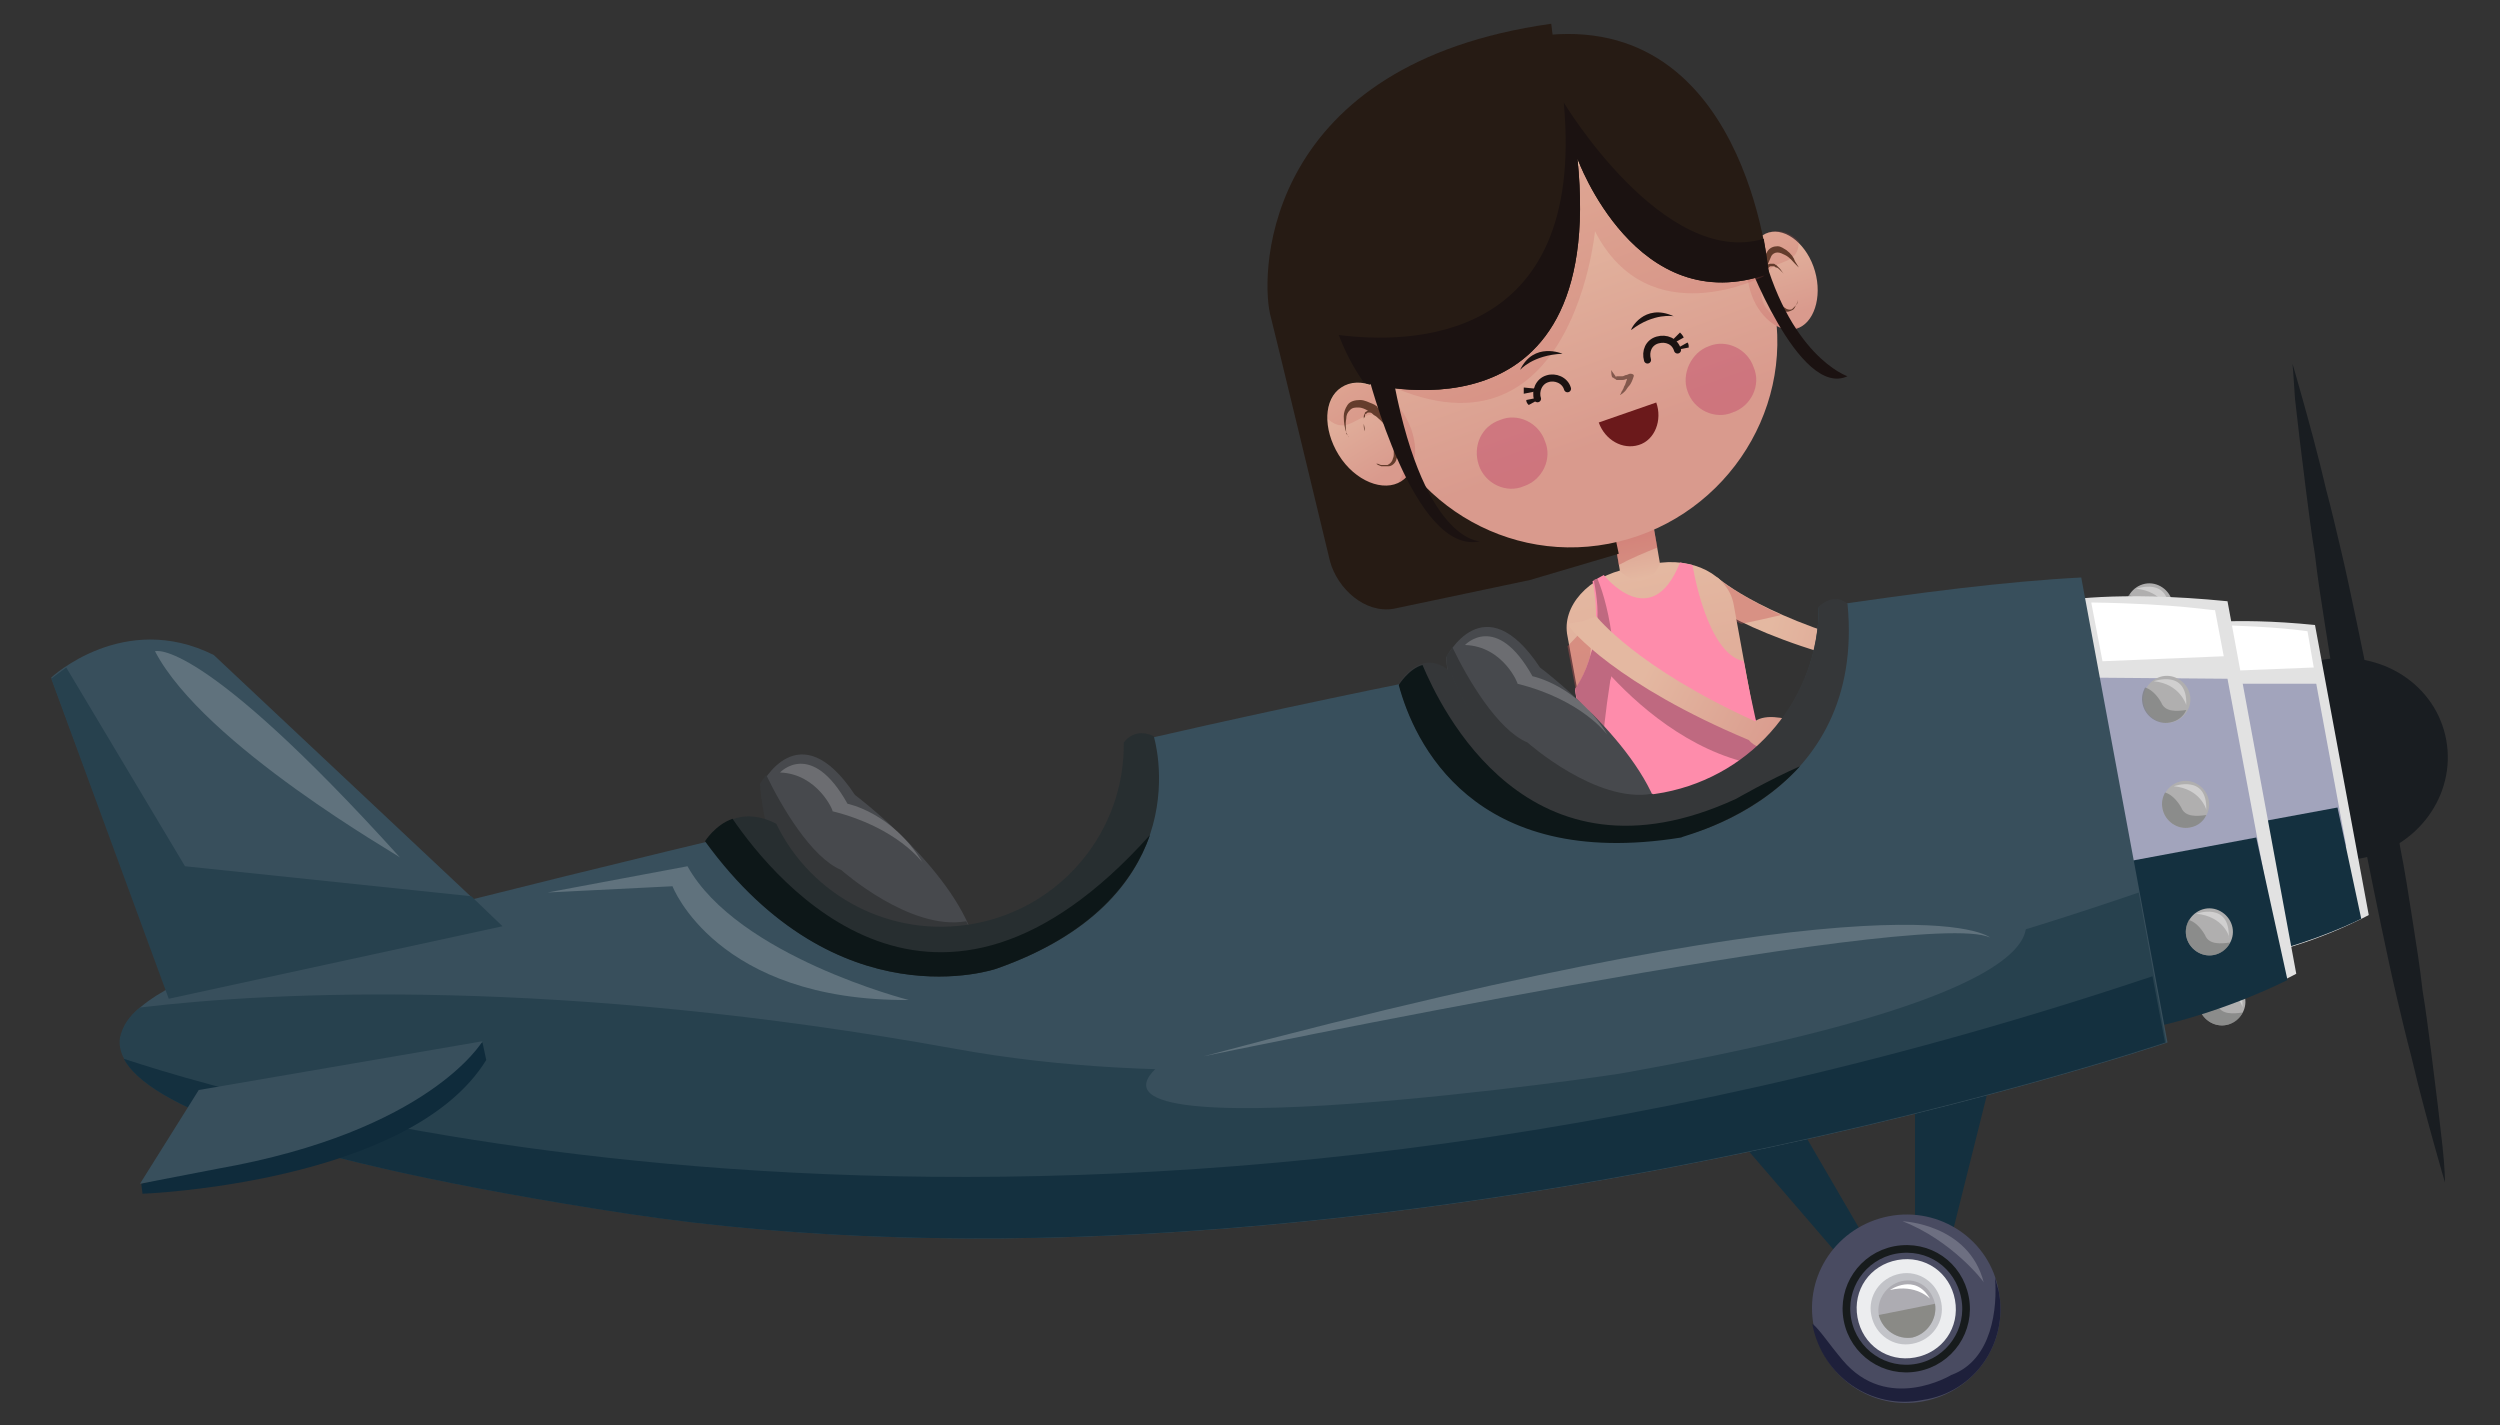 <?xml version="1.0" encoding="utf-8"?>
<!-- Generator: Adobe Illustrator 22.1.0, SVG Export Plug-In . SVG Version: 6.00 Build 0)  -->
<svg version="1.1" id="Capa_1" xmlns="http://www.w3.org/2000/svg" xmlns:xlink="http://www.w3.org/1999/xlink" x="0px" y="0px"
	 viewBox="0 0 200 114" style="enable-background:new 0 0 200 114;" xml:space="preserve">
<rect x="0" y="0" width="200" height="114" fill="#333333" stroke="none"/>
<style type="text/css">
	.st0{fill:url(#SVGID_1_);}
	.st1{opacity:0.4;fill:#C75958;}
	.st2{fill:url(#SVGID_2_);}
	.st3{fill:url(#SVGID_3_);}
	.st4{fill:#FE8CAB;}
	.st5{fill:#BF6980;}
	.st6{fill:#CD853C;}
	.st7{fill:#261B14;}
	.st8{fill:url(#SVGID_4_);}
	.st9{fill:url(#SVGID_5_);}
	.st10{opacity:0.2;fill:#C75958;}
	.st11{fill:#643C2C;}
	.st12{fill:#1B1211;}
	.st13{fill:#83584D;}
	.st14{fill:none;stroke:#1B1211;stroke-width:0.566;stroke-linecap:round;stroke-miterlimit:10;}
	.st15{fill:#6B191B;}
	.st16{opacity:0.6;fill:#C75C73;}
	.st17{fill:url(#SVGID_6_);}
	.st18{fill:url(#SVGID_7_);}
	.st19{fill:#14303F;}
	.st20{fill:#191D21;}
	.st21{fill:#B0AFAF;}
	.st22{opacity:0.6;fill:#737574;}
	.st23{opacity:0.4;fill:#FFFFFF;}
	.st24{fill:#E2E2E2;}
	.st25{opacity:0.3;fill:#0A1261;}
	.st26{fill:#FFFFFF;}
	.st27{fill:#47494D;}
	.st28{fill:#353739;}
	.st29{opacity:0.2;fill:#FFFFFF;}
	.st30{fill:#384F5C;}
	.st31{fill:#27414E;}
	.st32{fill:#0F2B3B;}
	.st33{fill:#272E30;}
	.st34{fill:#0D1718;}
	.st35{fill:#494B61;}
	.st36{fill:none;stroke:#171B1C;stroke-width:0.612;stroke-miterlimit:10;}
	.st37{fill:#ECEDEF;}
	.st38{fill:#C2C3C8;}
	.st39{fill:#ADACB2;}
	.st40{fill:#8A8A86;}
	.st41{fill:#1E203B;}
</style>
<g>
	<g>
		<g>
			
				<linearGradient id="SVGID_1_" gradientUnits="userSpaceOnUse" x1="-3489.553" y1="2710.164" x2="-3493.33" y2="2722.179" gradientTransform="matrix(-2.080807e-02 -1 1 -2.080807e-02 -2641.089 -3383.277)">
				<stop  offset="0" style="stop-color:#E4B8A1"/>
				<stop  offset="1" style="stop-color:#D99A8D"/>
			</linearGradient>
			<path class="st0" d="M151.5,52.1c-10.1-2.4-14-5.8-14.1-5.9l-1,0.6l-1.1,0.4c0.2,0.4,4.8,4.1,16,6.4c0.5,0.4,1.3,0.6,2.2,0.5
				c1.3-0.2,2.3-0.9,2.2-1.6c-0.1-0.7-1.2-1.2-2.6-1.1C152.5,51.6,151.9,51.8,151.5,52.1z"/>
			<path class="st1" d="M137.4,46.3l-1,0.6l-0.4,0.2l-0.5,0.5c0.1,0,0.1,0.1,0.2,0.2c0,0,0,0,0,0c0,0,0.1,0.1,0.1,0.1c0,0,0,0,0,0
				c0,0,0.1,0.1,0.1,0.1c0,0,0,0,0,0c0,0,0.1,0.1,0.1,0.1c0,0,0,0,0,0c0.7,0.5,1.7,1.1,3.3,1.8c1.1-0.2,2.3-0.5,3.2-0.7
				C139,47.6,137.5,46.3,137.4,46.3z"/>
		</g>
		<g>
			<g>
				<g>
					
						<linearGradient id="SVGID_2_" gradientUnits="userSpaceOnUse" x1="135.273" y1="93.249" x2="135.727" y2="117.103" gradientTransform="matrix(0.983 -0.182 0.182 0.983 -18.97 -21.149)">
						<stop  offset="0" style="stop-color:#E4B8A1"/>
						<stop  offset="1" style="stop-color:#D99A8D"/>
					</linearGradient>
					<path class="st2" d="M141.2,66.7c0.4-0.8,0.6-1.6,0.4-2.4l-2.9-15.9c-0.4-2.4-3.3-3.9-6.4-3.3l-2.1,0.4c-3.1,0.6-5.3,3-4.8,5.4
						l2.9,15.9c0.2,0.8,0.6,1.6,1.3,2.1L141.2,66.7z"/>
					<path class="st1" d="M126.4,57c0.8-1.7,1-7.4,1-7.4l-2,2.1L126.4,57z"/>
					
						<linearGradient id="SVGID_3_" gradientUnits="userSpaceOnUse" x1="135.456" y1="93.693" x2="135.541" y2="89.179" gradientTransform="matrix(0.983 -0.182 0.182 0.983 -18.97 -21.149)">
						<stop  offset="0" style="stop-color:#E4B8A1"/>
						<stop  offset="1" style="stop-color:#D99A8D"/>
					</linearGradient>
					<path class="st3" d="M132.3,42.2l0.5,2.9c0,0-1,2.6-3.2,0.6l-0.5-2.9L132.3,42.2z"/>
					<path class="st1" d="M132.6,43.8c-1,0.4-2.2,0.9-3.1,1.4l-0.4-2.3l3.2-0.6L132.6,43.8z"/>
				</g>
				<path class="st4" d="M142.9,66.4c-2.1-6.1-3.4-13.5-3.4-13.5c-3-0.6-4.1-7.7-4.1-7.7l-1-0.2c-2.3,5.8-6.1,1-6.1,1l-0.9,0.5
					c1.1,5.3-1.4,8.7-1.4,8.7c1,6.1,1.2,10.7,1,14.1L142.9,66.4z"/>
				<path class="st5" d="M129.2,68.9c-0.1-0.2-0.2-0.4-0.2-0.6c6.9-0.4,12.2-2.8,13.4-3.5c-0.2-0.6-0.4-1.3-0.6-1.9l-13.5,2.5
					c-0.4-2.8-0.2-6.3,0.5-10.8c0-0.2,0.1-0.3,0.1-0.5c2.7,2.9,7.1,6.5,12.4,7.2c-0.3-1.2-0.6-2.4-0.8-3.4l-7-2.9l-4.5-3.6
					c-0.2-2-0.7-3.9-1.2-5.1l-0.3,0.1c0.3,1.5,0.4,2.8,0.2,4c0,0.2,0,0.3-0.1,0.5c0,0,0,0.1,0,0.1c0,0.1,0,0.2-0.1,0.3
					c0,0,0,0.1,0,0.1c-0.1,0.3-0.1,0.6-0.2,0.8c-0.5,1.9-1.3,2.9-1.3,2.9c0.7,4.2,1,7.6,1,10.5c0,0.2,0,0.5,0,0.7c0,0,0,0,0,0.1
					c0,0.2,0,0.4,0,0.6c0,0,0,0.1,0,0.1c0,0.2,0,0.4,0,0.5c0,0,0,0.1,0,0.1c0,0.2,0,0.4,0,0.6c0,0.3,0,0.7,0,1L129.2,68.9z"/>
				<path class="st6" d="M142.3,64.5c-0.4-1.1-0.5-1.6-0.8-2.7l0,0c-7.1,3-14.4,2.7-14.4,2.7l0,0c0.1,1.2,0.1,1.9,0.1,2.9
					C135,67.6,140.2,65.4,142.3,64.5z"/>
			</g>
			<g>
				<path class="st7" d="M128.8,41l0.7,3.3l-7.1,2.1l-10.9,2.3c-2.3,0.4-4.5-1.6-5.1-3.8c0,0-4.7-19.5-4.8-19.8
					c-0.8-3.6-0.3-20,22.5-23.2"/>
				<g>
					
						<linearGradient id="SVGID_4_" gradientUnits="userSpaceOnUse" x1="150.258" y1="62.819" x2="153.345" y2="82.572" gradientTransform="matrix(0.946 -0.176 0.182 0.983 -31.577 -18.809)">
						<stop  offset="0" style="stop-color:#E4B8A1"/>
						<stop  offset="1" style="stop-color:#D99A8D"/>
					</linearGradient>
					<path class="st8" d="M109.5,30.3c1.7,9,10.3,14.9,19.2,13.2s14.9-10.3,13.2-19.2c-1.7-9-10.3-14.9-19.2-13.2
						C113.7,12.8,107.8,21.4,109.5,30.3z"/>
					<g>
						
							<linearGradient id="SVGID_5_" gradientUnits="userSpaceOnUse" x1="-7096.96" y1="-225.186" x2="-7096.991" y2="-217.744" gradientTransform="matrix(-0.961 0.278 0.278 0.961 -6613.078 2206.388)">
							<stop  offset="0" style="stop-color:#E4B8A1"/>
							<stop  offset="1" style="stop-color:#D99A8D"/>
						</linearGradient>
						<path class="st9" d="M140,23.2c0.6,2.1,2.3,3.5,3.7,3.1c1.4-0.4,2.1-2.5,1.5-4.6c-0.6-2.1-2.3-3.5-3.7-3.1
							C140.1,19,139.4,21.1,140,23.2z"/>
						<g>
							<path class="st10" d="M143.9,19.3c-0.7-0.7-1.6-1-2.4-0.7c-1.4,0.4-2.1,2.5-1.5,4.6c0.6,2.1,2.3,3.5,3.7,3.1
								c0.1,0,0.1,0,0.2-0.1c-0.9-0.2-3.8-1.2-2.8-3.9C141.7,20.5,143.9,21.5,143.9,19.3z"/>
							<g>
								<g>
									<path class="st11" d="M143.9,21.4c0,0-0.1-0.1-0.3-0.3c-0.2-0.2-0.4-0.5-0.8-0.7c-0.2-0.1-0.4-0.2-0.6-0.2
										c-0.2,0-0.4,0.1-0.5,0.3c-0.1,0.2-0.2,0.5-0.3,0.7l0,0.2c0,0.1,0,0.1,0,0.2c0,0.1,0,0.3,0,0.4c0,0.6,0.2,1.1,0.5,1.6
										c0.1,0.2,0.3,0.5,0.5,0.6c0.1,0.1,0.1,0.2,0.2,0.3c0.1,0.1,0.2,0.1,0.3,0.2c0.2,0.1,0.4,0.1,0.5,0c0.1-0.1,0.2-0.2,0.3-0.3
										c0.1-0.1,0.1-0.2,0.1-0.3c0-0.1,0-0.1,0-0.1c0,0,0,0.2-0.1,0.4c-0.1,0.1-0.1,0.3-0.3,0.4c-0.2,0.1-0.4,0.2-0.7,0.1
										c-0.1,0-0.2-0.1-0.4-0.2c-0.1-0.1-0.2-0.2-0.3-0.3c-0.2-0.2-0.4-0.4-0.5-0.7c-0.2-0.3-0.3-0.5-0.4-0.8
										c-0.1-0.3-0.2-0.6-0.2-0.9c0-0.2,0-0.3,0-0.5c0-0.1,0-0.2,0-0.3l0.1-0.2c0.1-0.3,0.2-0.6,0.4-0.9c0.2-0.3,0.5-0.4,0.8-0.4
										c0.3,0,0.5,0.2,0.7,0.3c0.4,0.3,0.6,0.6,0.7,0.9C143.8,21.2,143.9,21.4,143.9,21.4z"/>
								</g>
							</g>
							<g>
								<g>
									<path class="st11" d="M142.7,21.9c0,0-0.1-0.1-0.3-0.3c-0.1-0.1-0.2-0.2-0.3-0.2c-0.1,0-0.1-0.1-0.2-0.1
										c-0.1,0-0.1,0-0.2,0c-0.1,0-0.1,0-0.2,0.1c0,0.1-0.1,0.1-0.1,0.1c0,0.1-0.1,0.1-0.1,0.2c0,0.1,0,0.1-0.1,0.2
										c0,0.1,0,0.2-0.1,0.3c0,0.1,0,0.1,0,0.1l-0.3-0.1c0,0,0,0,0-0.1c0-0.1,0.1-0.2,0.1-0.3c0-0.1,0.1-0.1,0.1-0.2
										c0-0.1,0.1-0.1,0.1-0.2c0-0.1,0.1-0.1,0.2-0.2c0.1,0,0.2-0.1,0.3-0.1c0.1,0,0.2,0,0.3,0c0.1,0,0.1,0.1,0.2,0.1
										c0.1,0.1,0.2,0.2,0.3,0.3C142.6,21.8,142.7,21.9,142.7,21.9z"/>
								</g>
							</g>
						</g>
					</g>
					<path class="st12" d="M139.6,20.3c0,0,4.3,11.6,8.2,9.8c0,0-4.8-1.6-7-10.9L139.6,20.3z"/>
					<g>
						<path class="st12" d="M123.1,31.8L123.1,31.8l-1,0.2c0,0.2,0.1,0.3,0.2,0.4l0.9-0.5C123.1,31.9,123.1,31.8,123.1,31.8z"/>
					</g>
					<g>
						<path class="st12" d="M122.9,31.1L122.9,31.1l-1-0.1c0,0.2,0,0.3,0,0.5l1-0.2C122.9,31.2,122.9,31.1,122.9,31.1z"/>
					</g>
					<path class="st10" d="M108.6,29.5c-0.6-2.1-0.6-4.2,0-6.1l19.9-11.4c4.2-0.7,8.4,1.2,10.7,4.7l1.9,5.4c0,0-9.2,4.8-13.5-3.6
						C127.6,18.5,125.6,39.6,108.6,29.5z"/>
					<g>
						<g>
							<path class="st13" d="M128.9,29.6c0.1,0.2,0.3,0.4,0.4,0.6l0-0.1c0,0,0.1,0,0.1,0c0,0,0.1,0,0.1,0c0.1,0,0.2,0,0.3,0
								c0.1,0,0.2-0.1,0.3-0.1c0.1,0,0.2-0.1,0.3-0.1l0,0c0.1,0,0.2,0,0.3,0.1c0,0,0,0.1,0,0.1c-0.1,0.3-0.2,0.6-0.4,0.8
								c-0.1,0.1-0.2,0.3-0.3,0.4c-0.1,0.1-0.2,0.2-0.4,0.3c0-0.1,0.1-0.1,0.1-0.2c0-0.1,0.1-0.1,0.1-0.2c0.1-0.1,0.1-0.3,0.2-0.4
								c0.1-0.3,0.2-0.5,0.2-0.8l0.3,0.2c-0.1,0.1-0.2,0.1-0.3,0.1c-0.1,0-0.2,0.1-0.4,0.1c-0.1,0-0.3,0-0.4,0c-0.1,0-0.1,0-0.2-0.1
								c-0.1,0-0.1-0.1-0.2-0.1l0,0c0,0,0,0,0,0C128.9,30.1,128.9,29.8,128.9,29.6z"/>
						</g>
					</g>
					<g>
						<path class="st14" d="M125.4,31.1c-0.2-0.7-1-1-1.6-0.8c-0.7,0.2-1,1-0.8,1.6"/>
					</g>
					<path class="st12" d="M133.9,25.3c0,0-1.6-0.3-3.4,1.1C130.4,26.4,131.5,24.2,133.9,25.3z"/>
					<path class="st12" d="M121.6,29.6c0,0,1-1.2,3.4-1.3C125,28.3,122.7,27.3,121.6,29.6z"/>
					<path class="st15" d="M127.9,33.8c0.5,1.4,1.9,2.2,3.2,1.8c1.3-0.4,1.9-2,1.4-3.4L127.9,33.8z"/>
					<path class="st16" d="M118.3,37.2c0.5,1.5,2.2,2.3,3.6,1.7c1.5-0.5,2.3-2.2,1.7-3.6c-0.5-1.5-2.2-2.3-3.6-1.7
						C118.5,34.1,117.8,35.7,118.3,37.2z"/>
					<path class="st16" d="M135,31.3c0.5,1.5,2.2,2.3,3.6,1.7c1.5-0.5,2.3-2.2,1.7-3.6c-0.5-1.5-2.2-2.3-3.6-1.7
						C135.3,28.2,134.5,29.9,135,31.3z"/>
					<g>
						
							<linearGradient id="SVGID_6_" gradientUnits="userSpaceOnUse" x1="-438.508" y1="1209.358" x2="-438.542" y2="1217.776" gradientTransform="matrix(0.844 -0.536 0.536 0.844 -171.3 -1225.146)">
							<stop  offset="0" style="stop-color:#E4B8A1"/>
							<stop  offset="1" style="stop-color:#D99A8D"/>
						</linearGradient>
						<path class="st17" d="M112.3,33.1c1.3,2.1,1.2,4.5-0.2,5.4c-1.4,0.9-3.7,0-5-2.1c-1.3-2.1-1.2-4.5,0.2-5.4
							C108.8,30,111,31,112.3,33.1z"/>
						<g>
							<path class="st10" d="M106.2,33.5c0-1.1,0.4-2,1.1-2.5c1.4-0.9,3.7,0,5,2.1c1.3,2.1,1.2,4.5-0.2,5.4c-0.1,0-0.1,0.1-0.2,0.1
								c0.5-1,1.8-4.2-1.2-5.3C108.8,32.5,108,35.1,106.2,33.5z"/>
							<g>
								<g>
									<path class="st11" d="M107.9,35c0,0-0.1-0.2-0.2-0.4c-0.1-0.3-0.2-0.7-0.2-1.3c0-0.3,0.1-0.6,0.3-0.9
										c0.2-0.3,0.6-0.4,1-0.4c0.4,0,0.7,0.2,1,0.3l0.2,0.1c0.1,0.1,0.2,0.1,0.2,0.2c0.1,0.1,0.3,0.2,0.4,0.4
										c0.3,0.3,0.5,0.6,0.6,0.9c0.2,0.3,0.3,0.6,0.4,1c0.1,0.3,0.1,0.6,0.2,1c0,0.1,0,0.3,0,0.5c0,0.2-0.1,0.3-0.1,0.4
										c-0.1,0.3-0.4,0.5-0.6,0.5c-0.2,0-0.4,0-0.6,0c-0.3-0.1-0.4-0.2-0.4-0.2c0,0,0,0,0.1,0c0.1,0,0.2,0.1,0.3,0.1
										c0.1,0,0.3,0,0.5,0c0.2-0.1,0.3-0.2,0.4-0.4c0-0.1,0.1-0.2,0.1-0.4c0-0.1,0-0.2,0-0.4c0-0.3-0.1-0.6-0.2-0.9
										c-0.2-0.6-0.5-1.2-1-1.6c-0.1-0.1-0.2-0.2-0.4-0.3c-0.1-0.1-0.2-0.2-0.4-0.3c-0.3-0.2-0.6-0.3-0.8-0.3
										c-0.3,0-0.5,0-0.7,0.2c-0.2,0.2-0.3,0.4-0.3,0.7c-0.1,0.5,0,0.9,0,1.2C107.9,34.9,107.9,35,107.9,35z"/>
								</g>
							</g>
							<g>
								<g>
									<path class="st11" d="M109.2,34.5c0,0-0.1-0.2-0.1-0.4c0-0.1,0-0.3,0-0.5c0-0.1,0-0.2,0-0.3c0-0.1,0.1-0.2,0.1-0.3
										c0.1-0.1,0.2-0.1,0.3-0.2c0.1,0,0.2,0,0.3,0c0.1,0,0.2,0,0.3,0c0.1,0,0.2,0,0.2,0.1c0.1,0,0.2,0.1,0.3,0.1
										c0.1,0,0.1,0,0.1,0l-0.2,0.3c0,0,0,0-0.1-0.1c-0.1,0-0.2-0.1-0.3-0.1c-0.1,0-0.1,0-0.2-0.1c-0.1,0-0.1,0-0.2,0
										c-0.1,0-0.1,0-0.2,0c-0.1,0-0.1,0-0.2,0.1c-0.1,0-0.1,0.1-0.1,0.2c0,0.1-0.1,0.1-0.1,0.2c0,0.2,0,0.3,0,0.4
										C109.2,34.3,109.2,34.5,109.2,34.5z"/>
								</g>
							</g>
						</g>
					</g>
				</g>
				<g>
					<path class="st12" d="M134.1,27.9L134.1,27.9l0.9-0.5c0.1,0.1,0.1,0.3,0.1,0.4l-1,0.2C134.2,28,134.2,27.9,134.1,27.9z"/>
				</g>
				<g>
					<path class="st12" d="M133.7,27.3L133.7,27.3l0.7-0.7c0.1,0.1,0.2,0.2,0.3,0.4l-0.9,0.5C133.8,27.4,133.7,27.4,133.7,27.3z"/>
				</g>
				<g>
					<path class="st14" d="M131.8,28.8c-0.2-0.7,0.1-1.4,0.8-1.6c0.7-0.2,1.4,0.1,1.6,0.8"/>
				</g>
				<path class="st7" d="M109.1,30.6c0,0,19.5,5.7,17.1-17.9c0,0,4.7,13,15.3,9.2c0,0-1.8-21.9-19.2-18.9
					C122.2,3.1,95.8,9.3,109.1,30.6z"/>
				<path class="st12" d="M109.1,30.6c0,0,19.5,5.7,17.1-17.9c0,0,4.7,13,15.3,9.2c0,0-0.1-1.1-0.4-2.8c-8,2.4-16-10.9-16-10.9
					c1.8,19.4-12.5,19.3-18,18.6C107.6,28.1,108.2,29.3,109.1,30.6z"/>
				<path class="st12" d="M109.4,29.8c0,0,3.7,14.7,9,13.5c0,0-4.7,0.1-7.1-13.9L109.4,29.8z"/>
			</g>
		</g>
		<g>
			
				<linearGradient id="SVGID_7_" gradientUnits="userSpaceOnUse" x1="-2627.32" y1="2714.629" x2="-2631.096" y2="2726.644" gradientTransform="matrix(0.168 -0.986 0.986 0.168 -2103.024 -2994.103)">
				<stop  offset="0" style="stop-color:#E4B8A1"/>
				<stop  offset="1" style="stop-color:#D99A8D"/>
			</linearGradient>
			<path class="st18" d="M140.4,57.7c-9.5-4.3-12.7-8.4-12.7-8.4l-1.1,0.4l-1.2,0.2c0.2,0.5,4,4.9,14.5,9.3c0.4,0.5,1.2,0.8,2.1,0.9
				c1.3,0.1,2.4-0.4,2.5-1.2c0.1-0.7-1-1.4-2.3-1.5C141.5,57.3,140.8,57.4,140.4,57.7z"/>
		</g>
	</g>
	<g>
		<polygon class="st19" points="154.6,105 159.9,83.8 153.2,86.3 153.2,102.6 		"/>
		<polygon class="st19" points="151.7,105.8 138.7,90.7 143.4,89.1 152.6,104.9 		"/>
		<g>
			<path class="st20" d="M195.7,59.2c0.8,4.4-2.3,8.7-7,9.5c-4.7,0.9-9.1-2-10-6.4c-0.8-4.4,2.3-8.7,7-9.5
				C190.5,51.9,194.9,54.8,195.7,59.2z"/>
			<g>
				<g>
					<path class="st21" d="M173.8,48.2c0.2,1-0.5,2-1.5,2.2c-1,0.2-2-0.5-2.2-1.5c-0.2-1,0.5-2,1.5-2.2
						C172.6,46.5,173.6,47.2,173.8,48.2z"/>
					<path class="st22" d="M170.1,48.9c0.2,1,1.2,1.7,2.2,1.5c0.6-0.1,1.1-0.5,1.3-1c-0.7,0.1-1.7,0.2-2-0.6
						c-0.4-0.7-0.9-1.1-1.3-1.2C170.1,48,170,48.4,170.1,48.9z"/>
					<path class="st23" d="M170.9,47.1c0,0,2.7-1,2.6,1.9C173.5,48.9,173,47.3,170.9,47.1z"/>
				</g>
				<g>
					<path class="st21" d="M179.6,79.8c0.2,1-0.5,2-1.5,2.2c-1,0.2-2-0.5-2.2-1.5c-0.2-1,0.5-2,1.5-2.2
						C178.5,78.1,179.5,78.7,179.6,79.8z"/>
					<path class="st22" d="M175.9,80.5c0.2,1,1.2,1.7,2.2,1.5c0.6-0.1,1.1-0.5,1.3-1c-0.7,0.1-1.7,0.2-2-0.6
						c-0.4-0.7-0.9-1.1-1.3-1.2C175.9,79.5,175.8,80,175.9,80.5z"/>
					<path class="st23" d="M176.8,78.7c0,0,2.7-1,2.6,1.9C179.4,80.5,178.9,78.9,176.8,78.7z"/>
				</g>
				<g>
					<g>
						<path class="st24" d="M174.8,50c0,0,3.5-0.7,10.4,0l4.3,23.2c0,0-4.5,2.5-9.8,3.4L174.8,50z"/>
						<polygon class="st25" points="175.9,54.7 185.3,54.7 187.7,67.7 178.8,71.4 						"/>
						<path class="st19" d="M187,64.6l-9.2,1.7l1.9,10.3c4.1-0.8,7.8-2.4,9.2-3.1L187,64.6z"/>
						<path class="st26" d="M176.8,50l0.7,3.7l7.6-0.3l-0.5-2.9C184.5,50.5,182.3,50.1,176.8,50z"/>
					</g>
					<path class="st24" d="M164.7,48.1c0,0,4.5-0.9,13.5,0l5.5,29.8c0,0-5.8,3.2-12.6,4.4L164.7,48.1z"/>
					<polygon class="st25" points="166.1,54.2 178.2,54.3 181.3,70.9 169.8,75.8 					"/>
					<path class="st19" d="M180.5,67l-11.8,2.2l2.5,13.2c5.3-1,10-3.1,11.8-4L180.5,67z"/>
					<g>
						<path class="st27" d="M119.1,62.9c0,0-3.1-5.1-3.4-10.3c0,0,3-6,7.5,0.8c0,0,8.3,6.2,9.7,12.2
							C132.9,65.5,121.4,65.8,119.1,62.9z"/>
						<path class="st28" d="M132.2,63.5c-4.5,0.8-10-4.1-10-4.1c-2.4-1-4.8-5.1-6-7.6c-0.3,0.4-0.5,0.7-0.5,0.7
							c0.3,5.2,3.4,10.3,3.4,10.3c2.3,2.9,13.8,2.6,13.8,2.6C132.7,64.8,132.5,64.1,132.2,63.5z"/>
						<path class="st29" d="M117.2,51.6c0,0,2.5-2.7,5.4,2.5c0,0,3.6,0.7,6,4.7c0,0-2-2.8-7.2-4.1C121.5,54.8,120.3,51.7,117.2,51.6
							z"/>
					</g>
					<path class="st30" d="M145.5,48.6c0,7.2-5.1,13.5-12.4,14.9c-7.4,1.4-14.5-2.8-17-9.6c-8.6,1.7-17.4,3.6-26.1,5.6
						c0.1,7-4.9,13.2-12,14.5c-6.6,1.2-13-2.2-15.8-8C37.6,71.8,19,76.8,19,76.8c-3.6,1.2-8.9,3.3-9.3,6.2c-0.6,3.9,8,9.1,40.7,14.1
						c57,8.6,123-13.7,123-13.7l-6.9-37.2C160.6,46.5,153.5,47.4,145.5,48.6z"/>
					<g>
						<path class="st27" d="M64.3,73.1c0,0-3.1-5.1-3.4-10.3c0,0,3-6,7.5,0.8c0,0,8.3,6.2,9.7,12.2C78,75.7,66.6,76,64.3,73.1z"/>
						<path class="st28" d="M77.3,73.7c-4.5,0.8-10-4.1-10-4.1c-2.4-1-4.8-5.1-6-7.6c-0.3,0.4-0.5,0.7-0.5,0.7
							c0.3,5.2,3.4,10.3,3.4,10.3C66.6,76,78,75.7,78,75.7C77.9,75,77.6,74.3,77.3,73.7z"/>
						<path class="st29" d="M62.4,61.8c0,0,2.5-2.7,5.4,2.5c0,0,3.6,0.7,6,4.7c0,0-2-2.8-7.2-4.1C66.7,64.9,65.4,61.9,62.4,61.8z"/>
					</g>
					<path class="st31" d="M76.4,83.9c-31.5-5.7-54.4-4.6-65.2-3.3c-0.9,0.7-1.4,1.5-1.6,2.4c-0.6,3.9,8,9.1,40.7,14.1
						c57,8.6,123-13.7,123-13.7l-2.2-12C152.5,77.8,110.3,90.1,76.4,83.9z"/>
					<path class="st19" d="M9.9,84.7c1.9,3.6,12.2,8.1,40.3,12.4c57,8.6,123-13.7,123-13.7l-1-5.3C86,107,22.6,88.9,9.9,84.7z"/>
					<path class="st30" d="M13.6,79.9L4.1,54.2c0,0,5.8-5.4,13-1.8l23.1,21.7L13.6,79.9z"/>
					<path class="st31" d="M37.7,71.7l-22.9-2.4L5.3,53.4c-0.7,0.5-1.2,0.9-1.2,0.9l9.4,25.6l26.7-5.8L37.7,71.7z"/>
					<path class="st32" d="M11.3,94.7l0.1,0.8c0,0,21.4-0.8,27.5-10.7l-0.3-1.4C38.7,83.3,22.8,91.8,11.3,94.7z"/>
					<path class="st30" d="M15.9,87.2l22.7-3.9c0,0-4.2,7.2-21.2,10.2l-6.2,1.2L15.9,87.2z"/>
					<path class="st33" d="M89.9,59.4c0.1,7-4.9,13.2-12,14.5c-6.6,1.2-13-2.2-15.8-8c-3.7-1.9-5.6,1.4-5.6,1.4
						C67,81.9,79.7,77.5,79.7,77.5c16.6-5.8,12.6-18.6,12.6-18.6l0,0C92.3,58.9,90.9,58.1,89.9,59.4z"/>
					<path class="st34" d="M58.6,65.5c-1.4,0.5-2.2,1.8-2.2,1.8C67,81.9,79.7,77.5,79.7,77.5c7.7-2.7,11-7,12.3-10.7
						C74.8,86,62.1,70.6,58.6,65.5z"/>
					<path class="st29" d="M12.4,52.1c0,0,3.5-1.3,19.6,16.5C32,68.5,16.3,59.6,12.4,52.1z"/>
					<path class="st29" d="M72.7,80c0,0-13.7-3.5-17.7-10.7l-11.2,2.1l10-0.5C53.8,70.9,57.3,80.1,72.7,80z"/>
					<path class="st28" d="M147.8,48.3c1.5,15.5-13.3,18.6-13.3,18.6c-16.7,2.7-21.4-7.6-22.6-12.2c0,0,1.8-3.1,4.2-0.9
						c2.5,6.8,9.6,11,17,9.6c7.3-1.4,12.4-7.7,12.4-14.9C145.5,48.6,146.6,47.3,147.8,48.3z"/>
					<path class="st34" d="M144,61.3c-2.5,1.1-5.1,2.6-5.1,2.6c-16.7,7.7-23.7-7.4-25.1-10.7c-1.1,0.3-1.9,1.6-1.9,1.6
						c1.2,4.5,5.9,14.9,22.6,12.2C134.5,66.9,140,65.7,144,61.3z"/>
					<g>
						<path class="st30" d="M92.9,85.1c0,0,29.6-11.9,68.3-12.7c0,0,9.1,6.2-31.1,13.4C130.1,85.9,83.7,92.6,92.9,85.1z"/>
						<path class="st29" d="M96.3,84.5c0,0,57.5-12,62.9-9.5C159.2,75,152.8,69.4,96.3,84.5z"/>
					</g>
					<path class="st26" d="M167.3,48.2l0.9,4.7l9.7-0.4l-0.7-3.7C177.2,48.9,174.4,48.3,167.3,48.2z"/>
				</g>
				<g>
					<path class="st21" d="M175.2,55.6c0.2,1-0.5,2-1.5,2.2c-1,0.2-2-0.5-2.2-1.5c-0.2-1,0.5-2,1.5-2.2
						C174,53.9,175,54.6,175.2,55.6z"/>
					<path class="st22" d="M171.4,56.3c0.2,1,1.2,1.7,2.2,1.5c0.6-0.1,1.1-0.5,1.3-1c-0.7,0.1-1.7,0.2-2-0.6
						c-0.4-0.7-0.9-1.1-1.3-1.2C171.4,55.4,171.3,55.8,171.4,56.3z"/>
					<path class="st23" d="M172.3,54.5c0,0,2.7-1,2.6,1.9C174.9,56.4,174.4,54.7,172.3,54.5z"/>
				</g>
				<g>
					<path class="st21" d="M176.7,64c0.2,1-0.5,2-1.5,2.2c-1,0.2-2-0.5-2.2-1.5c-0.2-1,0.5-2,1.5-2.2C175.5,62.3,176.5,63,176.7,64z
						"/>
					<path class="st22" d="M173,64.7c0.2,1,1.2,1.7,2.2,1.5c0.6-0.1,1.1-0.5,1.3-1c-0.7,0.1-1.7,0.2-2-0.6c-0.4-0.7-0.9-1.1-1.3-1.2
						C173,63.8,172.9,64.2,173,64.7z"/>
					<path class="st23" d="M173.9,62.9c0,0,2.7-1,2.6,1.9C176.5,64.7,176,63.1,173.9,62.9z"/>
				</g>
				<g>
					<path class="st21" d="M178.6,74.2c0.2,1-0.5,2-1.5,2.2c-1,0.2-2-0.5-2.2-1.5c-0.2-1,0.5-2,1.5-2.2
						C177.4,72.5,178.4,73.2,178.6,74.2z"/>
					<path class="st22" d="M174.9,74.9c0.2,1,1.2,1.7,2.2,1.5c0.6-0.1,1.1-0.5,1.3-1c-0.7,0.1-1.7,0.2-2-0.6
						c-0.4-0.7-0.9-1.1-1.3-1.2C174.9,74,174.8,74.4,174.9,74.9z"/>
					<path class="st23" d="M175.7,73.1c0,0,2.7-1,2.6,1.9C178.4,75,177.9,73.3,175.7,73.1z"/>
				</g>
			</g>
			<g>
				<path class="st20" d="M183.4,29.1c0,0,0.3,1,0.8,2.8c0.5,1.8,1.2,4.3,1.9,7.3c0.4,1.5,0.8,3.2,1.2,4.9c0.4,1.7,0.8,3.6,1.2,5.5
					c0.8,3.8,1.6,7.9,2.4,12c0.4,2,0.8,4.1,1.1,6.1c0.4,2,0.7,4,1,5.9c0.3,1.9,0.6,3.8,0.8,5.6c0.3,1.8,0.5,3.5,0.7,5
					c0.4,3.1,0.7,5.7,0.9,7.5c0.2,1.8,0.2,2.9,0.2,2.9s-0.3-1-0.8-2.8c-0.5-1.8-1.2-4.3-1.9-7.3c-0.4-1.5-0.8-3.2-1.2-4.9
					c-0.4-1.7-0.8-3.6-1.2-5.5c-0.4-1.9-0.8-3.9-1.2-5.9c-0.4-2-0.8-4.1-1.2-6.1c-0.8-4.1-1.5-8.2-2.1-12.1
					c-0.3-1.9-0.6-3.8-0.8-5.6c-0.3-1.8-0.5-3.5-0.7-5c-0.4-3.1-0.7-5.7-0.9-7.5C183.5,30.2,183.4,29.1,183.4,29.1z"/>
			</g>
		</g>
		<g>
			<path class="st35" d="M159.9,103.3c0.8,4.1-1.9,8-6,8.8c-4.1,0.8-8-1.9-8.8-6c-0.8-4.1,1.9-8,6-8.8
				C155.2,96.5,159.2,99.2,159.9,103.3z"/>
			<path class="st36" d="M157.2,103.8c0.5,2.6-1.2,5.1-3.8,5.6c-2.6,0.5-5.1-1.2-5.6-3.8c-0.5-2.6,1.2-5.1,3.8-5.6
				C154.3,99.5,156.7,101.2,157.2,103.8z"/>
			<path class="st37" d="M156.4,104c0.4,2.2-1,4.2-3.2,4.6c-2.2,0.4-4.2-1-4.6-3.2c-0.4-2.2,1-4.2,3.2-4.6
				C154,100.4,156,101.8,156.4,104z"/>
			<path class="st38" d="M155.3,104.2c0.3,1.5-0.7,3-2.3,3.3c-1.5,0.3-3-0.7-3.3-2.3c-0.3-1.5,0.7-3,2.3-3.3
				C153.5,101.6,155,102.6,155.3,104.2z"/>
			<path class="st39" d="M154.8,104.3c0.2,1.2-0.6,2.4-1.8,2.7c-1.2,0.2-2.4-0.6-2.7-1.8c-0.2-1.2,0.6-2.4,1.8-2.7
				C153.4,102.2,154.5,103,154.8,104.3z"/>
			<path class="st40" d="M154.8,104.3c0.2,1.2-0.6,2.4-1.8,2.7c-1.2,0.2-2.4-0.6-2.7-1.8L154.8,104.3z"/>
			<path class="st41" d="M159.9,103.3c-0.1-0.4-0.2-0.7-0.3-1.1c0.2,2.4-0.2,6.6-3.5,7.8c0,0-5.1,3.1-8.7-1.2
				c-1.1-1.3-1.8-2.4-2.4-2.9c0,0,0,0.1,0,0.1c0.8,4.1,4.7,6.8,8.8,6C158,111.4,160.7,107.4,159.9,103.3z"/>
			<path class="st26" d="M151.2,103.2c0,0,2-1.4,3.2,0.7C154.4,103.9,153.3,102.7,151.2,103.2z"/>
			<path class="st29" d="M152.2,97.7c0,0,5.3,0.2,6.5,4.9C158.7,102.5,156.1,99.2,152.2,97.7z"/>
		</g>
	</g>
</g>
</svg>
